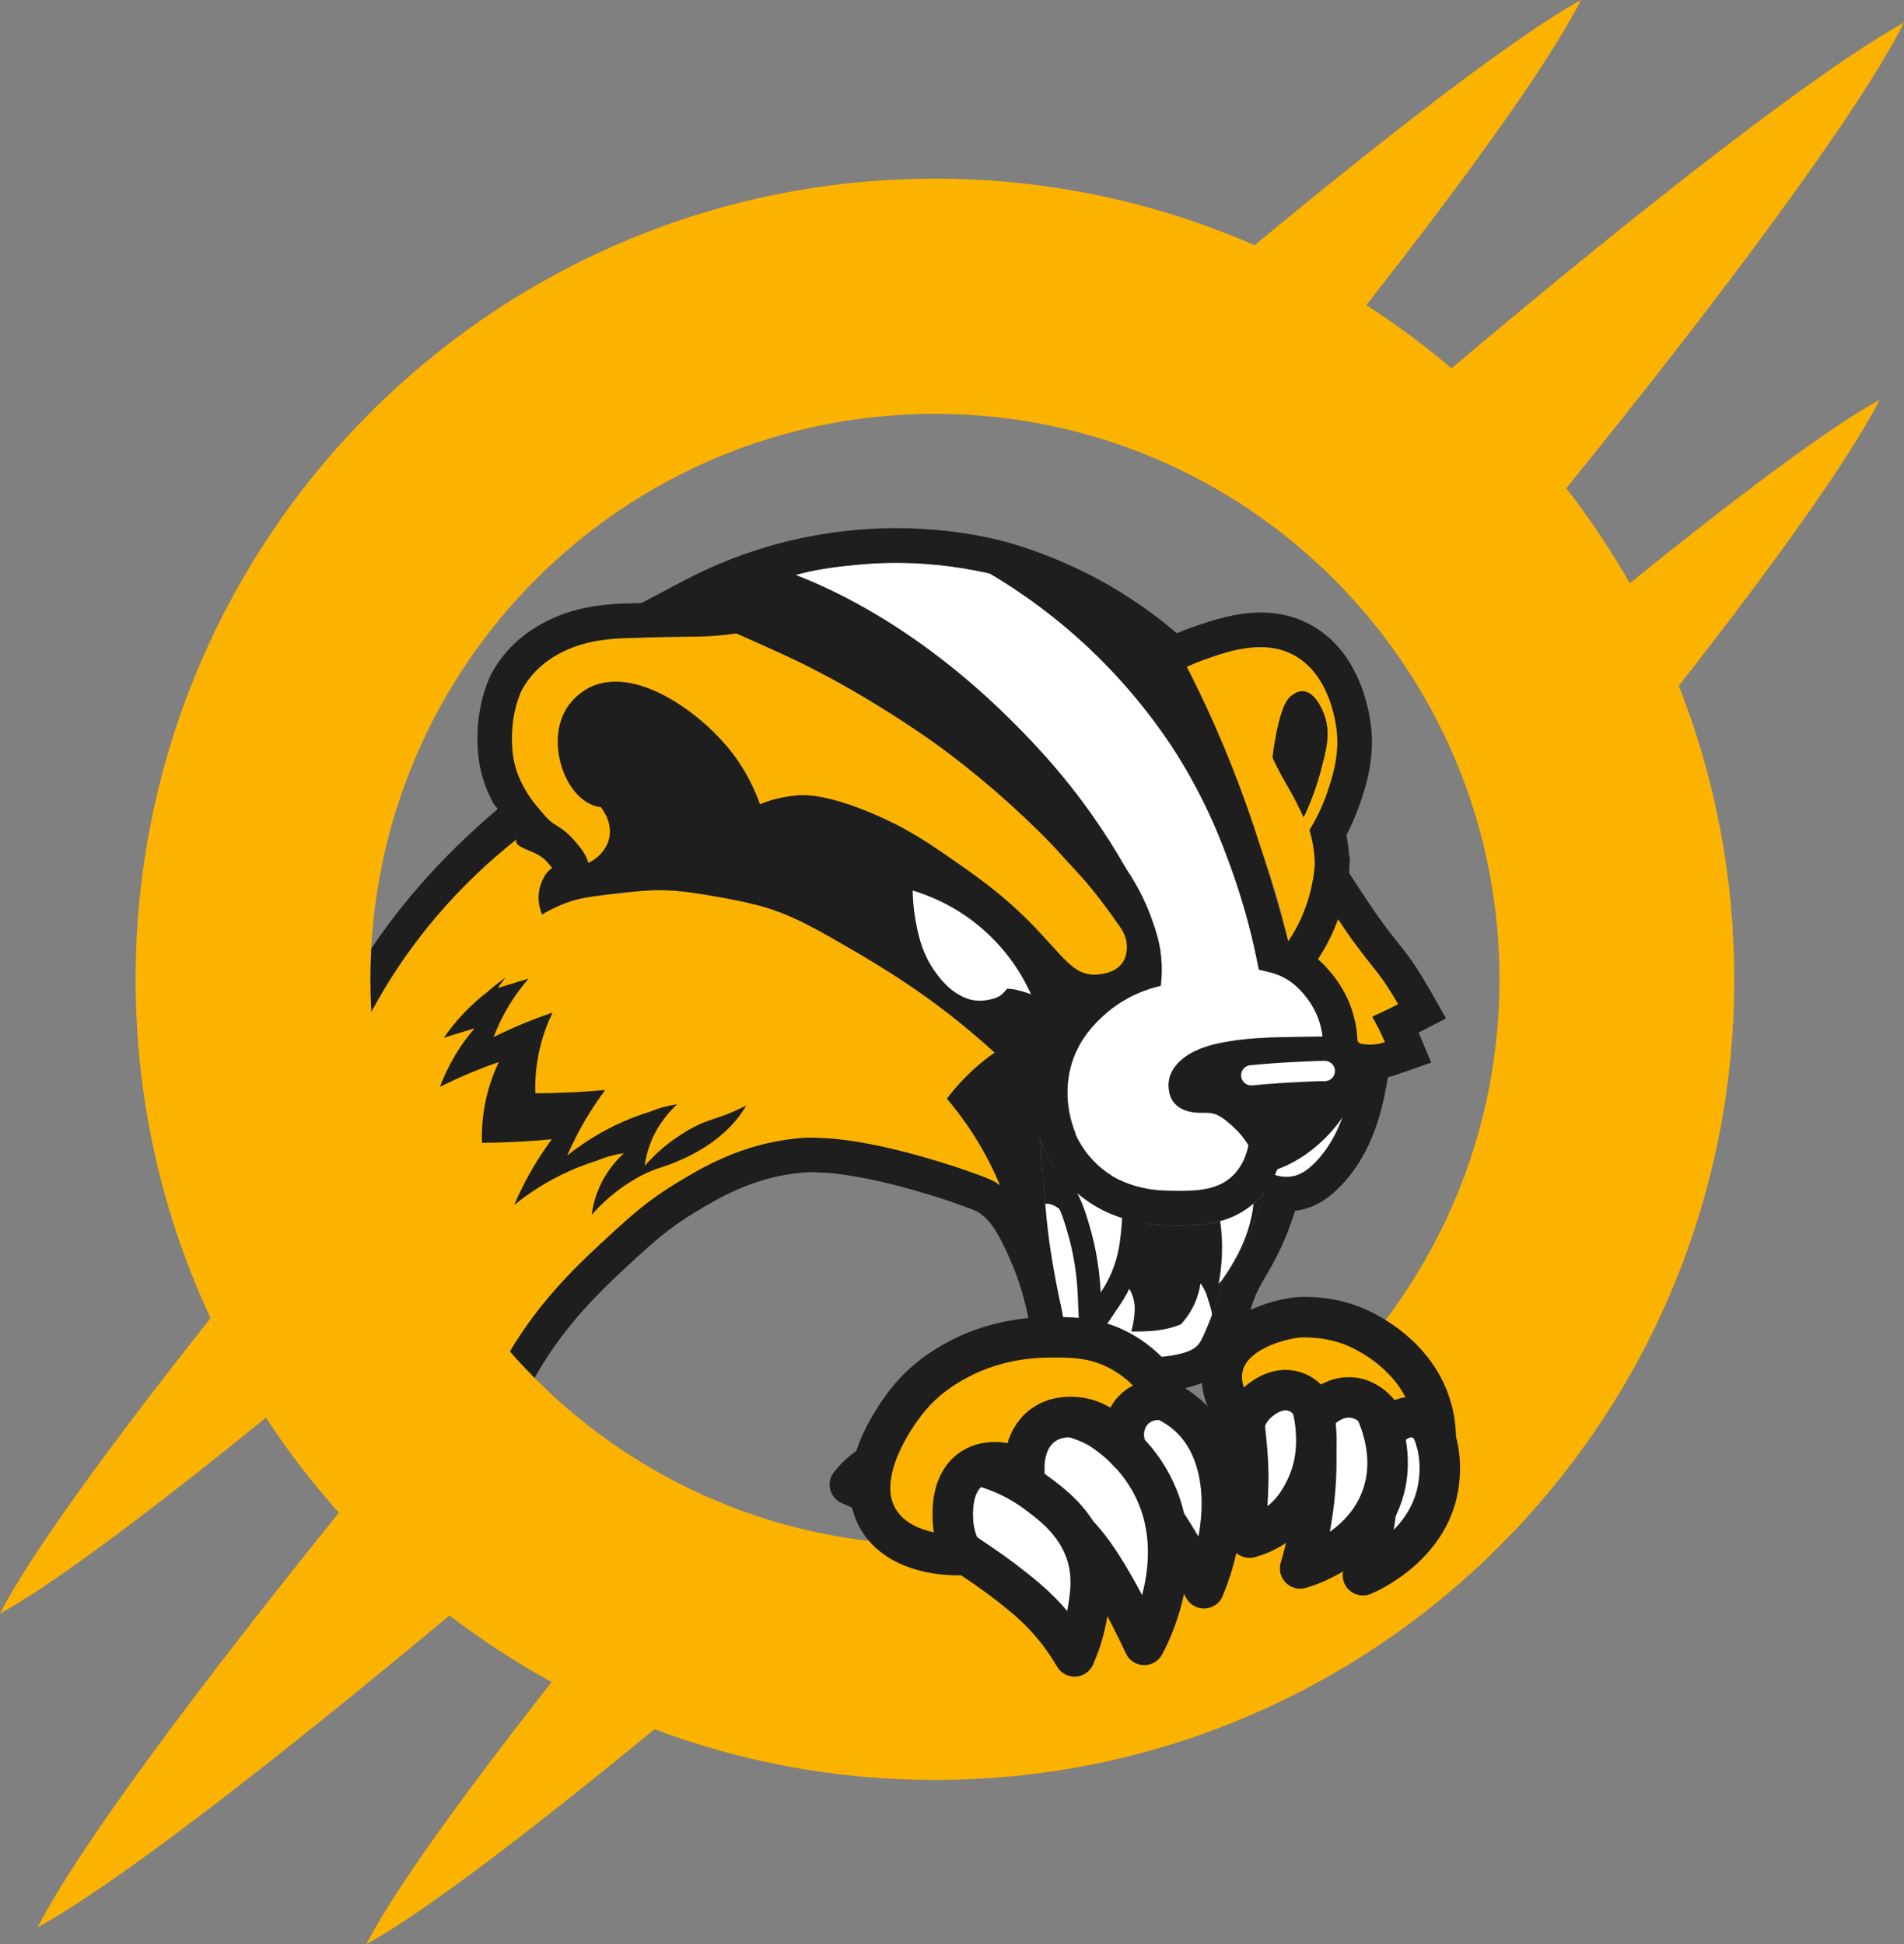 <svg width="47" height="48" viewBox="0 0 47 48" fill="none" xmlns="http://www.w3.org/2000/svg">
<rect x="0" y="0" width="47" height="48" fill="#808080" stroke="none"/>
<g clip-path="url(#clip0_2298_27678)">
<path d="M27.02 24.064C27.085 24.063 27.518 24.058 27.716 23.763C27.828 23.595 27.823 23.393 27.818 23.322C27.802 23.11 27.701 22.959 27.65 22.884C27.115 22.105 26.712 21.663 26.712 21.663C26.506 21.438 26.154 21.053 25.994 20.878C24.976 19.825 23.997 19.021 23.187 18.426C23.084 18.35 21.308 17.057 19.331 16.157C18.868 15.946 18.49 15.774 18.179 15.64C17.863 15.684 17.604 15.702 17.43 15.711C17.209 15.722 17.148 15.715 16.59 15.725C16.534 15.726 16.296 15.729 16.006 15.738C15.527 15.752 15.287 15.759 15.191 15.768C14.98 15.786 14.586 15.822 14.209 15.959C14.014 16.029 13.266 16.301 12.875 17.052C12.875 17.052 12.576 17.628 12.648 18.506C12.66 18.661 12.691 18.801 12.692 18.807C12.759 19.117 12.875 19.333 12.941 19.453C12.989 19.541 13.039 19.621 13.091 19.696C13.129 19.749 13.178 19.814 13.237 19.889C13.291 19.955 13.332 20.003 13.363 20.039C13.479 20.173 13.539 20.241 13.611 20.296C13.623 20.305 13.61 20.302 13.733 20.378C13.845 20.448 13.985 20.535 14.159 20.731C14.32 20.914 14.468 21.097 14.525 21.308C14.765 21.193 14.987 20.968 15.044 20.673C15.119 20.291 14.879 19.984 14.835 19.929C14.786 19.923 14.7 19.907 14.604 19.866C13.913 19.57 13.51 18.329 13.962 17.535C14.187 17.14 14.559 16.971 14.605 16.95C15.696 16.474 17.18 17.53 17.925 18.404C18.403 18.964 18.642 19.526 18.761 19.858C18.868 19.814 19.003 19.765 19.162 19.724C19.162 19.724 19.425 19.656 19.706 19.638C20.674 19.572 22.235 20.416 22.235 20.416C22.778 20.71 23.157 20.974 23.576 21.267C24.052 21.601 24.507 21.919 25.019 22.383C26.146 23.404 26.383 24.073 27.02 24.064L27.02 24.064Z" fill="#FCB300"/>
<path d="M31.186 21.128C31.436 21.818 31.643 22.529 31.801 23.245C31.924 23.061 32.032 22.868 32.122 22.668C32.308 22.254 32.421 21.813 32.458 21.355C32.458 21.263 32.454 21.165 32.442 21.061C32.419 20.84 32.373 20.649 32.325 20.496C32.457 20.281 32.627 19.966 32.765 19.564C32.874 19.244 33.051 18.725 33.007 18.134C32.996 17.984 32.878 16.642 31.893 16.15C31.643 16.025 31.383 15.977 31.122 15.977C30.645 15.977 30.166 16.138 29.744 16.282C29.384 16.405 29.101 16.549 28.906 16.661C29.11 17.001 29.393 17.486 29.715 18.078C30.321 19.188 30.784 20.021 31.186 21.129V21.128ZM31.519 18.039C31.657 17.383 31.787 17.238 31.897 17.162C31.948 17.126 32.047 17.057 32.171 17.066C32.474 17.088 32.65 17.546 32.681 17.628C32.851 18.072 32.749 18.486 32.597 19.052C32.518 19.342 32.392 19.734 32.179 20.179C32.038 19.868 31.911 19.634 31.819 19.474C31.762 19.375 31.676 19.23 31.563 19.012C31.497 18.885 31.446 18.778 31.412 18.707C31.442 18.434 31.483 18.207 31.518 18.039L31.519 18.039Z" fill="#FCB300"/>
<path d="M29.131 30.255C29.088 30.255 29.046 30.255 29.004 30.255C28.574 30.253 27.433 30.247 26.502 29.377C26.073 28.975 25.821 28.515 25.673 28.116L25.664 28.117C25.677 28.264 25.695 28.461 25.708 28.613C25.779 29.424 25.819 29.888 25.829 30.001C25.869 30.449 25.955 31.126 26.16 32.101C26.355 32.934 26.257 33.133 26.488 33.36C26.645 33.513 26.918 33.552 27.382 33.552C27.584 33.552 27.823 33.545 28.105 33.536C29.241 33.5 29.487 33.33 29.611 33.16C29.667 33.083 29.723 32.95 29.834 32.684C29.979 32.339 30.058 32.075 30.084 31.994C30.265 31.399 30.503 31.143 30.779 30.585C30.919 30.304 31.079 29.924 31.209 29.438C31.157 29.505 31.098 29.571 31.033 29.634C30.438 30.218 29.702 30.256 29.13 30.256L29.131 30.255Z" fill="#1E1E1E"/>
<path d="M28.611 33.848C27.337 34.012 26.7 34.093 26.275 33.762C26.093 33.62 26.114 33.537 25.96 32.996C25.851 32.613 25.803 32.668 25.638 32.011C25.563 31.713 25.578 31.416 25.627 30.759C25.695 29.833 25.726 29.744 25.748 29.732C25.749 29.732 25.751 29.732 25.753 29.73C25.922 29.682 26.092 29.806 26.133 29.835C26.271 29.935 26.325 30.083 26.397 30.309C26.582 30.896 26.655 31.278 26.655 31.278C26.72 31.623 26.719 31.671 26.775 31.999C26.811 32.202 26.866 32.478 26.957 32.803C27.056 32.767 27.204 32.698 27.342 32.564C27.365 32.542 27.444 32.463 27.568 32.252C27.642 32.126 27.735 31.948 27.818 31.72C27.965 31.936 27.998 32.125 28.007 32.224C28.018 32.351 28.002 32.469 27.99 32.56C27.973 32.691 27.947 32.798 27.924 32.874C27.993 32.875 28.081 32.876 28.183 32.873C28.345 32.867 28.5 32.862 28.682 32.83C28.8 32.81 28.962 32.772 29.15 32.698C29.251 32.589 29.386 32.418 29.491 32.181C29.576 31.99 29.615 31.816 29.634 31.685C29.687 31.756 29.759 31.871 29.804 32.027C29.86 32.219 29.926 32.383 29.913 32.478C29.994 32.4 29.97 32.391 30.002 32.401C30.147 32.447 30.196 32.964 29.965 33.336C29.867 33.493 29.705 33.706 28.611 33.847L28.611 33.848Z" fill="white"/>
<path d="M26.885 31.924C26.87 31.591 26.83 31.259 26.767 30.938C26.707 30.631 26.64 30.403 26.59 30.236C26.511 29.969 26.462 29.853 26.441 29.803C26.387 29.674 26.325 29.549 26.255 29.429L26.078 29.127L26.409 29.015C26.555 28.967 26.914 28.847 27.11 28.791C27.128 28.786 27.176 28.772 27.241 28.762C27.301 28.752 27.376 28.74 27.454 28.74C27.548 28.74 27.628 28.757 27.698 28.793C28.034 28.962 28.016 29.451 28.006 29.743C28.003 29.799 28.002 29.841 28.001 29.85L28 29.867C27.956 30.501 27.927 30.919 27.758 31.381C27.671 31.62 27.551 31.852 27.404 32.071L26.924 32.78L26.885 31.924Z" fill="white"/>
<path d="M27.454 29.025C27.497 29.025 27.538 29.031 27.571 29.048C27.735 29.131 27.731 29.481 27.722 29.733C27.721 29.785 27.719 29.823 27.718 29.831C27.675 30.459 27.648 30.856 27.492 31.283C27.433 31.445 27.336 31.666 27.169 31.911C27.151 31.501 27.099 31.153 27.046 30.883C26.985 30.57 26.917 30.338 26.862 30.155C26.784 29.892 26.733 29.765 26.703 29.693C26.63 29.52 26.556 29.382 26.499 29.286C26.583 29.257 26.982 29.123 27.186 29.066C27.203 29.061 27.238 29.052 27.285 29.044C27.338 29.035 27.398 29.025 27.454 29.025ZM27.454 28.456C27.354 28.456 27.263 28.471 27.197 28.482C27.113 28.495 27.051 28.513 27.031 28.518C26.839 28.573 26.502 28.685 26.318 28.747L25.656 28.97L26.01 29.573C26.074 29.682 26.13 29.796 26.18 29.913C26.199 29.958 26.244 30.066 26.318 30.317C26.366 30.478 26.432 30.699 26.489 30.992C26.549 31.3 26.587 31.618 26.602 31.936L26.678 33.65L27.638 32.23C27.799 31.993 27.929 31.74 28.024 31.479C28.207 30.98 28.238 30.522 28.283 29.888L28.284 29.87C28.285 29.843 28.288 29.769 28.289 29.754C28.301 29.417 28.324 28.79 27.826 28.54C27.716 28.484 27.591 28.456 27.453 28.456H27.454Z" fill="#1E1E1E"/>
<path d="M23.376 27.126C23.559 26.885 23.796 26.615 24.097 26.349C24.254 26.211 24.408 26.092 24.553 25.989C24.222 25.687 23.794 25.318 23.277 24.924C23.048 24.748 22.312 24.196 21.221 23.558C20.131 22.92 19.516 22.561 18.681 22.345C18.429 22.279 17.985 22.183 17.495 22.105C17.078 22.038 16.825 21.998 16.472 21.983C16.041 21.966 15.705 22.005 15.032 22.082C14.447 22.15 14.252 22.201 14.095 22.252C13.788 22.352 13.548 22.479 13.382 22.578C13.342 22.482 13.231 22.179 13.349 21.841C13.381 21.752 13.453 21.548 13.632 21.43C13.605 21.396 13.57 21.354 13.52 21.297C13.43 21.195 13.374 21.161 13.284 21.105C13.129 21.008 12.727 20.761 12.536 20.548C9.931 23.195 9.304 24.107 9.172 24.425C9.153 24.47 9.146 25.014 8.886 25.515C8.815 25.652 8.766 25.739 8.732 25.801C8.569 26.1 8.442 26.38 8.018 27.431C7.821 27.919 7.691 28.249 7.578 28.72C7.578 28.72 7.419 29.381 7.545 29.424C7.626 29.453 7.973 29.166 8.023 29.155C8.023 29.155 8.025 29.155 8.027 29.155C8.043 29.151 8.078 29.137 8.094 29.137C8.098 29.137 8.101 29.138 8.103 29.139C8.111 29.152 8.055 29.198 8.047 29.205C7.965 29.276 7.825 29.552 7.773 29.966C7.711 30.469 7.809 30.934 7.865 31.154C7.967 31.026 8.11 30.87 8.3 30.718C8.489 30.567 8.671 30.463 8.817 30.393C8.68 30.841 8.597 31.235 8.543 31.55C8.412 32.329 8.278 33.168 8.543 34.128C8.659 34.544 8.82 34.879 8.959 35.122C9.06 35.027 9.162 34.933 9.263 34.838C9.277 35.004 9.309 35.233 9.384 35.498C9.464 35.777 9.583 36.069 9.688 36.239C10.105 36.912 11.135 37.023 11.319 37.041C11.49 35.794 11.849 34.847 12.129 34.24C12.97 32.417 14.177 31.306 15.047 30.505C15.54 30.052 15.996 29.637 16.708 29.206C17.326 28.833 18.299 28.246 19.666 28.11C19.792 28.097 19.902 28.09 20.013 28.09C20.038 28.09 20.064 28.09 20.09 28.092C20.301 28.098 20.497 28.108 20.709 28.131C22.131 28.285 23.853 28.903 23.853 28.903C24.425 29.101 24.535 29.166 24.618 29.22C24.642 29.236 24.664 29.253 24.688 29.269C24.527 28.895 24.326 28.47 24.006 27.977C23.764 27.605 23.535 27.317 23.375 27.128L23.376 27.126Z" fill="#FCB300"/>
<path d="M33.485 23.348C33.322 23.129 33.201 22.952 33.028 22.692C32.988 22.802 32.945 22.911 32.897 23.018C32.794 23.249 32.67 23.471 32.531 23.683C32.659 23.794 32.748 23.895 32.804 23.959C33.04 24.227 33.182 24.487 33.26 24.657C33.411 24.989 33.494 25.343 33.508 25.713C33.529 25.729 33.55 25.745 33.568 25.764C33.639 25.78 33.725 25.792 33.821 25.792C33.883 25.792 33.947 25.787 34.016 25.775C34.079 25.764 34.136 25.748 34.187 25.73C34.145 25.632 34.098 25.529 34.045 25.423C33.988 25.308 33.93 25.202 33.872 25.104C33.98 25.055 34.09 25.003 34.201 24.949C34.307 24.897 34.411 24.845 34.512 24.793C34.453 24.689 34.363 24.536 34.247 24.358C34.005 23.986 33.883 23.882 33.484 23.348H33.485Z" fill="#FCB300"/>
<path d="M30.755 29.524C30.793 29.524 30.83 29.527 30.866 29.538C30.992 29.575 30.922 29.919 30.879 30.1C30.871 30.13 30.865 30.156 30.86 30.175C30.726 30.715 30.45 31.199 30.167 31.603C30.146 31.633 30.085 31.681 30.078 31.72C30.145 31.37 30.175 31.009 30.164 30.657C30.159 30.484 30.144 30.312 30.117 30.145C30.104 30.067 30.091 29.987 30.068 29.915C30.05 29.856 30.012 29.792 30.034 29.718C30.072 29.582 30.263 29.563 30.587 29.535C30.641 29.53 30.699 29.523 30.755 29.523" fill="white"/>
<path d="M32.487 25.012C32.443 24.915 32.343 24.723 32.167 24.522C32.101 24.447 32.001 24.334 31.843 24.225C31.691 24.121 31.521 24.046 31.338 24.001L31.075 23.937L31.021 23.672C30.865 22.91 30.651 22.151 30.386 21.419C30.177 20.844 29.789 19.773 28.998 18.538C28.434 17.657 27.714 16.791 26.916 16.032C26.165 15.319 25.332 14.691 24.439 14.161C24.049 14.065 23.221 13.895 22.128 13.895C21.351 13.895 20.442 13.981 19.462 14.24C19.432 14.248 19.401 14.256 19.371 14.265C21.116 14.944 23.641 16.238 25.839 18.711C26.675 19.652 27.311 20.591 27.796 21.442C28.126 21.93 28.318 22.375 28.434 22.698C28.536 22.984 28.655 23.328 28.675 23.799C28.685 24.019 28.67 24.205 28.653 24.338C28.361 24.405 27.761 24.584 27.213 25.098C27.027 25.274 26.663 25.623 26.47 26.205C26.198 27.03 26.456 27.757 26.553 27.995C26.55 27.995 26.547 27.996 26.544 27.996C26.659 28.247 26.828 28.514 27.082 28.751C27.769 29.394 28.606 29.398 29.007 29.4C29.494 29.403 30.047 29.405 30.437 29.023C30.667 28.797 30.771 28.513 30.818 28.277C30.808 28.261 30.799 28.245 30.789 28.23C30.669 28.04 30.527 27.887 30.358 27.742C30.235 27.636 30.099 27.524 29.935 27.488C29.802 27.459 29.655 27.479 29.519 27.467C29.223 27.441 28.949 27.31 28.873 27.002C28.802 26.714 28.882 26.478 29.04 26.292C29.294 25.992 29.702 25.841 30.076 25.759C30.913 25.577 31.794 25.611 32.648 25.589C32.625 25.387 32.571 25.193 32.487 25.011V25.012Z" fill="white"/>
<path d="M31.576 28.85C31.56 28.857 31.544 28.863 31.528 28.869C31.51 28.915 31.49 28.962 31.469 29.009C31.55 29.036 31.647 29.057 31.756 29.057C31.792 29.057 31.83 29.055 31.87 29.049C32.076 29.02 32.26 28.915 32.478 28.689C32.798 28.357 33.003 27.96 33.141 27.582C32.75 28.145 32.198 28.61 31.577 28.85H31.576Z" fill="white"/>
<path d="M35.255 24.372C35.163 24.21 35.064 24.048 34.962 23.891C34.797 23.639 34.675 23.486 34.533 23.308C34.436 23.186 34.326 23.047 34.169 22.837C33.991 22.599 33.868 22.414 33.644 22.077L33.62 22.04C33.513 21.88 33.408 21.719 33.305 21.556C33.308 21.504 33.309 21.452 33.309 21.399C33.316 21.318 33.32 21.236 33.322 21.153H33.304C33.3 21.092 33.296 21.032 33.29 20.971C33.277 20.853 33.259 20.735 33.236 20.618C33.367 20.367 33.48 20.106 33.571 19.839C33.691 19.488 33.914 18.835 33.857 18.07C33.833 17.742 33.643 16.068 32.273 15.385C31.925 15.21 31.538 15.122 31.122 15.122C30.494 15.122 29.902 15.325 29.469 15.472C29.327 15.521 29.187 15.575 29.049 15.635C28.666 15.306 28.105 14.874 27.395 14.462C26.26 13.805 25.221 13.486 24.827 13.379C24.807 13.373 24.786 13.368 24.766 13.363C24.692 13.344 24.617 13.326 24.542 13.307C23.8 13.134 22.955 13.04 22.129 13.04C21.153 13.04 20.183 13.166 19.246 13.413C18.417 13.632 17.612 13.948 16.852 14.351L15.839 14.887C15.414 14.9 15.225 14.906 15.115 14.916C14.883 14.936 14.4 14.98 13.919 15.154C12.882 15.531 12.368 16.179 12.12 16.656C12.077 16.739 11.71 17.485 11.799 18.574C11.815 18.777 11.852 18.953 11.86 18.986C11.954 19.422 12.123 19.73 12.194 19.861C12.218 19.905 12.306 19.958 12.268 19.991C9.437 22.395 7.701 25.225 7.043 28.579C7.018 28.704 6.95 28.82 6.904 28.942L6.266 30.641L6.906 30.42C6.918 30.79 6.98 31.119 7.042 31.361L7.465 33.028L7.541 32.933C7.539 33.372 7.586 33.846 7.725 34.352C7.839 34.765 8.006 35.166 8.223 35.544L8.758 36.478L8.823 36.416C8.87 36.516 8.919 36.607 8.967 36.685C9.553 37.632 10.754 37.841 11.243 37.887L12.055 37.963L12.166 37.153C12.29 36.252 12.538 35.391 12.905 34.594C13.675 32.927 14.802 31.889 15.626 31.13C16.074 30.717 16.497 30.328 17.151 29.934C17.718 29.591 18.577 29.072 19.753 28.956C19.857 28.946 19.941 28.941 20.015 28.941C20.033 28.941 20.05 28.941 20.068 28.941C20.29 28.948 20.456 28.958 20.621 28.976C21.924 29.117 23.554 29.697 23.57 29.703L23.709 29.753H23.712C24.048 29.873 24.132 29.915 24.152 29.929C24.486 30.15 24.663 30.499 24.913 31.047C25.028 31.298 25.191 31.71 25.321 32.247C25.396 32.556 25.425 32.767 25.449 32.937C25.494 33.259 25.545 33.625 25.895 33.967C26.305 34.369 26.878 34.403 27.383 34.403C27.599 34.403 27.846 34.395 28.133 34.387C29.167 34.354 29.89 34.222 30.299 33.663C30.415 33.504 30.484 33.34 30.621 33.012C30.78 32.632 30.869 32.34 30.898 32.245L30.899 32.241C30.988 31.949 31.094 31.767 31.241 31.515C31.331 31.36 31.434 31.183 31.544 30.962C31.711 30.626 31.852 30.269 31.965 29.897C31.974 29.895 31.983 29.894 31.992 29.893C32.523 29.818 32.875 29.508 33.094 29.282C33.927 28.42 34.135 27.288 34.236 26.743C34.245 26.694 34.253 26.644 34.262 26.595C34.333 26.578 34.404 26.558 34.473 26.534L35.33 26.234L35.018 25.494L35.695 25.144L35.258 24.371L35.255 24.372ZM29.743 16.281C30.215 16.109 30.63 15.977 31.121 15.977C31.382 15.977 31.642 16.024 31.892 16.149C32.877 16.641 32.995 17.983 33.006 18.134C33.049 18.725 32.873 19.243 32.764 19.563C32.627 19.966 32.457 20.281 32.324 20.495C32.372 20.648 32.418 20.839 32.441 21.061C32.452 21.164 32.457 21.262 32.457 21.355C32.42 21.812 32.307 22.253 32.121 22.667C32.031 22.867 31.923 23.06 31.8 23.244C31.578 22.389 31.36 21.671 31.186 21.127C30.942 20.367 30.606 19.329 30.04 18.034C29.754 17.378 29.49 16.841 29.295 16.462C29.398 16.415 29.552 16.349 29.743 16.279V16.281ZM24.618 29.218C24.536 29.163 24.426 29.099 23.854 28.901C23.854 28.901 22.132 28.283 20.709 28.129C20.497 28.106 20.301 28.096 20.09 28.09C20.065 28.089 20.039 28.088 20.013 28.088C19.903 28.088 19.792 28.095 19.667 28.108C18.3 28.244 17.327 28.831 16.709 29.204C15.996 29.634 15.54 30.049 15.048 30.503C14.177 31.304 12.971 32.415 12.13 34.238C11.85 34.844 11.491 35.791 11.32 37.039C11.135 37.022 10.105 36.911 9.689 36.237C9.584 36.067 9.464 35.776 9.385 35.496C9.31 35.231 9.278 35.001 9.263 34.836C9.162 34.931 9.061 35.025 8.96 35.12C8.821 34.877 8.659 34.542 8.544 34.126C8.279 33.165 8.412 32.326 8.544 31.548C8.597 31.233 8.681 30.839 8.818 30.391C8.671 30.461 8.49 30.565 8.301 30.716C8.11 30.868 7.968 31.023 7.866 31.152C7.809 30.932 7.712 30.467 7.774 29.964C7.826 29.55 7.965 29.274 8.048 29.203C8.056 29.196 8.111 29.15 8.103 29.137C8.102 29.135 8.099 29.134 8.095 29.134C8.078 29.134 8.044 29.149 8.027 29.153C7.91 29.178 7.801 29.209 7.7 29.244C7.734 29.165 7.769 29.086 7.804 29.007C7.814 28.969 7.829 28.931 7.835 28.893C8.249 26.218 9.766 23.068 12.791 20.692C12.566 20.869 13.129 21.007 13.284 21.103C13.375 21.16 13.43 21.193 13.52 21.296C13.57 21.352 13.606 21.394 13.632 21.428C13.454 21.546 13.381 21.75 13.35 21.839C13.231 22.177 13.342 22.48 13.382 22.577C13.547 22.477 13.788 22.351 14.095 22.25C14.252 22.199 14.447 22.149 15.032 22.081C15.704 22.003 16.041 21.964 16.472 21.982C16.824 21.996 17.078 22.037 17.495 22.103C17.986 22.182 18.429 22.278 18.681 22.343C19.516 22.559 20.131 22.919 21.221 23.556C22.313 24.195 23.048 24.747 23.277 24.922C23.795 25.317 24.222 25.685 24.554 25.988C24.408 26.09 24.254 26.21 24.097 26.347C23.795 26.614 23.558 26.883 23.376 27.124C23.536 27.314 23.765 27.601 24.007 27.974C24.326 28.467 24.528 28.892 24.688 29.266C24.665 29.249 24.643 29.233 24.618 29.217V29.218ZM25.017 22.383C24.505 21.919 24.05 21.6 23.574 21.267C23.155 20.974 22.776 20.709 22.233 20.416C22.233 20.416 20.672 19.572 19.704 19.637C19.423 19.656 19.16 19.724 19.16 19.724C19.001 19.765 18.866 19.814 18.759 19.858C18.641 19.525 18.401 18.964 17.923 18.404C17.178 17.529 15.694 16.473 14.603 16.95C14.557 16.97 14.186 17.14 13.96 17.535C13.508 18.329 13.911 19.569 14.602 19.866C14.699 19.907 14.784 19.922 14.834 19.929C14.877 19.984 15.116 20.29 15.043 20.673C14.985 20.968 14.763 21.193 14.524 21.307C14.467 21.096 14.319 20.913 14.157 20.731C13.983 20.534 13.843 20.448 13.731 20.378C13.608 20.302 13.621 20.305 13.61 20.296C13.537 20.241 13.477 20.173 13.361 20.038C13.331 20.003 13.289 19.955 13.235 19.888C13.176 19.814 13.127 19.749 13.089 19.696C13.037 19.622 12.987 19.541 12.939 19.453C12.873 19.332 12.757 19.116 12.69 18.807C12.689 18.801 12.659 18.66 12.646 18.506C12.575 17.627 12.873 17.052 12.873 17.052C13.264 16.3 14.013 16.028 14.207 15.959C14.584 15.821 14.978 15.786 15.189 15.767C15.286 15.759 15.525 15.752 16.004 15.738C16.294 15.729 16.532 15.726 16.588 15.725C17.145 15.715 17.207 15.721 17.428 15.71C17.603 15.702 17.861 15.684 18.177 15.639C18.488 15.774 18.866 15.945 19.33 16.156C21.307 17.057 23.081 18.35 23.185 18.425C23.995 19.021 24.974 19.825 25.992 20.877C26.152 21.053 26.504 21.438 26.71 21.663C26.71 21.663 27.114 22.104 27.648 22.884C27.699 22.959 27.8 23.11 27.816 23.322C27.822 23.392 27.826 23.594 27.714 23.763C27.517 24.057 27.084 24.063 27.018 24.064C26.381 24.072 26.143 23.403 25.017 22.382L25.017 22.383ZM30.778 30.584C30.501 31.142 30.264 31.398 30.082 31.993C30.057 32.074 29.977 32.338 29.832 32.683C29.721 32.949 29.665 33.082 29.609 33.159C29.485 33.329 29.239 33.499 28.103 33.535C27.822 33.544 27.583 33.551 27.38 33.551C26.916 33.551 26.643 33.512 26.487 33.359C26.256 33.132 26.353 32.933 26.158 32.1C25.953 31.124 25.867 30.448 25.827 30C25.817 29.887 25.778 29.423 25.706 28.612C25.692 28.46 25.675 28.262 25.662 28.116L25.672 28.115C25.82 28.514 26.071 28.974 26.5 29.376C27.431 30.246 28.572 30.252 29.003 30.254C29.044 30.254 29.086 30.254 29.129 30.254C29.701 30.254 30.437 30.216 31.032 29.632C31.097 29.568 31.155 29.502 31.208 29.435C31.078 29.922 30.918 30.302 30.778 30.582L30.778 30.584ZM30.075 25.761C29.701 25.842 29.294 25.994 29.039 26.293C28.881 26.48 28.802 26.715 28.872 27.003C28.948 27.312 29.222 27.443 29.519 27.469C29.655 27.481 29.801 27.46 29.935 27.489C30.098 27.525 30.233 27.638 30.358 27.744C30.527 27.888 30.669 28.042 30.789 28.231C30.798 28.247 30.807 28.263 30.817 28.279C30.77 28.514 30.666 28.799 30.436 29.025C30.047 29.407 29.494 29.405 29.006 29.402C28.605 29.399 27.769 29.395 27.082 28.753C26.828 28.516 26.658 28.248 26.544 27.998C26.546 27.998 26.55 27.997 26.553 27.997C26.456 27.759 26.197 27.032 26.47 26.207C26.662 25.626 27.026 25.275 27.212 25.1C27.76 24.585 28.36 24.407 28.653 24.34C28.669 24.206 28.684 24.021 28.675 23.8C28.654 23.329 28.535 22.985 28.433 22.699C28.318 22.376 28.125 21.931 27.795 21.444C27.311 20.593 26.675 19.653 25.838 18.712C23.641 16.239 21.39 14.873 19.645 14.195C19.645 14.195 19.648 14.194 19.648 14.194C19.969 14.101 20.302 14.034 20.823 13.978C21.168 13.941 21.58 13.896 22.128 13.897C22.699 13.897 23.495 13.947 24.439 14.163C24.799 14.377 25.214 14.644 25.657 14.975C25.904 15.159 26.383 15.528 26.916 16.035C28.085 17.144 28.796 18.225 28.998 18.54C29.788 19.775 30.177 20.846 30.386 21.421C30.651 22.154 30.865 22.912 31.021 23.674L31.075 23.939L31.338 24.003C31.521 24.048 31.691 24.123 31.843 24.227C32.001 24.336 32.101 24.449 32.167 24.524C32.343 24.725 32.443 24.917 32.487 25.015C32.571 25.197 32.624 25.391 32.648 25.593C31.795 25.615 30.913 25.581 30.076 25.763L30.075 25.761ZM32.478 28.69C32.26 28.915 32.076 29.02 31.87 29.05C31.831 29.055 31.793 29.058 31.756 29.058C31.648 29.058 31.551 29.036 31.469 29.009C31.491 28.963 31.511 28.916 31.529 28.87C31.545 28.864 31.561 28.857 31.577 28.851C32.198 28.612 32.75 28.146 33.141 27.583C33.004 27.962 32.798 28.358 32.478 28.69H32.478ZM34.203 24.949C34.091 25.003 33.982 25.055 33.874 25.103C33.932 25.201 33.99 25.308 34.047 25.422C34.1 25.529 34.147 25.632 34.188 25.73C34.138 25.748 34.081 25.764 34.017 25.775C33.949 25.787 33.884 25.792 33.823 25.792C33.727 25.792 33.641 25.78 33.569 25.764C33.551 25.745 33.531 25.729 33.51 25.713C33.496 25.343 33.413 24.988 33.262 24.657C33.184 24.487 33.041 24.227 32.806 23.959C32.75 23.895 32.661 23.794 32.533 23.683C32.672 23.471 32.794 23.249 32.898 23.018C32.947 22.911 32.989 22.802 33.03 22.692C33.203 22.952 33.323 23.129 33.487 23.348C33.885 23.882 34.007 23.986 34.249 24.358C34.366 24.537 34.455 24.689 34.514 24.793C34.413 24.845 34.309 24.897 34.203 24.949H34.203Z" fill="#1E1E1E"/>
<path d="M31.821 19.476C31.912 19.635 32.039 19.869 32.18 20.18C32.393 19.734 32.52 19.343 32.598 19.053C32.751 18.488 32.852 18.073 32.682 17.629C32.651 17.547 32.475 17.089 32.173 17.067C32.048 17.058 31.949 17.127 31.898 17.163C31.788 17.239 31.658 17.384 31.52 18.04C31.485 18.209 31.444 18.436 31.414 18.709C31.448 18.78 31.498 18.886 31.564 19.014C31.677 19.232 31.764 19.377 31.821 19.476L31.821 19.476Z" fill="#1E1E1E"/>
<path d="M12.008 24.509C11.844 24.636 11.663 24.793 11.478 24.984C11.262 25.208 11.091 25.427 10.957 25.622C11.21 25.544 11.462 25.465 11.716 25.387C11.554 25.576 11.374 25.814 11.204 26.107C11.051 26.371 10.94 26.619 10.859 26.834C11.106 26.71 11.373 26.586 11.661 26.468C11.886 26.375 12.104 26.293 12.313 26.222C12.201 26.456 12.08 26.764 11.997 27.138C11.903 27.562 11.888 27.934 11.898 28.216C12.173 28.214 12.46 28.206 12.757 28.191C13.057 28.176 13.346 28.154 13.622 28.128C13.379 28.457 13.13 28.845 12.904 29.295C12.826 29.45 12.756 29.602 12.693 29.75C13.036 29.472 13.49 29.165 14.059 28.911C14.293 28.807 14.518 28.724 14.728 28.659C14.833 28.614 14.955 28.571 15.093 28.534C15.204 28.504 15.307 28.484 15.401 28.471C15.205 28.653 14.91 28.98 14.733 29.469C14.663 29.662 14.625 29.841 14.605 29.995C14.827 29.741 15.179 29.397 15.686 29.103C16.126 28.848 16.34 28.839 16.727 28.672C17.034 28.539 18.098 28.078 18.534 27.064C18.855 26.315 18.767 25.421 18.394 24.746C17.654 23.405 15.985 23.276 15.508 23.239C13.647 23.096 12.315 24.235 12.009 24.511L12.008 24.509Z" fill="#1E1E1E"/>
<path d="M13.345 23.286C13.18 23.413 12.998 23.569 12.813 23.758C12.595 23.981 12.423 24.199 12.288 24.393C12.541 24.316 12.794 24.24 13.048 24.162C12.885 24.349 12.704 24.588 12.532 24.88C12.378 25.143 12.266 25.391 12.184 25.605C12.431 25.482 12.698 25.36 12.987 25.243C13.213 25.151 13.431 25.071 13.64 25C13.527 25.234 13.404 25.541 13.319 25.915C13.223 26.338 13.206 26.71 13.215 26.992C13.49 26.992 13.777 26.985 14.074 26.971C14.373 26.958 14.662 26.937 14.94 26.912C14.695 27.241 14.444 27.627 14.216 28.076C14.137 28.23 14.066 28.382 14.002 28.53C14.347 28.253 14.802 27.949 15.372 27.698C15.607 27.594 15.833 27.513 16.043 27.449C16.148 27.405 16.27 27.362 16.409 27.325C16.52 27.296 16.623 27.277 16.717 27.263C16.521 27.444 16.224 27.77 16.044 28.258C15.973 28.451 15.934 28.63 15.914 28.784C16.137 28.53 16.491 28.188 17 27.897C17.441 27.644 17.656 27.636 18.042 27.471C18.349 27.34 19.416 26.884 19.857 25.872C20.182 25.125 20.098 24.23 19.729 23.553C18.995 22.208 17.327 22.071 16.849 22.032C14.989 21.88 13.651 23.012 13.345 23.286L13.345 23.286Z" fill="#FCB300"/>
<path d="M24.084 22.795C24.582 23.189 24.896 23.603 25.062 23.849C25.243 24.119 25.368 24.366 25.453 24.554C25.368 24.507 25.253 24.487 25.124 24.447C25.04 24.421 24.933 24.418 24.864 24.408C24.727 24.565 24.692 24.61 24.485 24.666C24.243 24.731 24.044 24.705 23.946 24.677C23.499 24.546 23.235 24.198 23.101 24.016C22.743 23.53 22.654 23.027 22.594 22.683C22.543 22.395 22.532 22.152 22.531 21.987C22.92 22.105 23.499 22.334 24.084 22.795Z" fill="white"/>
<path d="M30.887 26.549C31.306 26.508 31.747 26.477 32.207 26.459C32.481 26.449 32.442 26.444 32.703 26.443" fill="#1E1E1E"/>
<path d="M30.887 26.549C31.306 26.508 31.747 26.477 32.207 26.459C32.481 26.449 32.442 26.444 32.703 26.443" stroke="white" stroke-width="0.5" stroke-linecap="round" stroke-linejoin="round"/>
<path d="M40.23 14.4C39.763 13.579 39.239 12.796 38.664 12.055C42.565 7.238 45.888 2.764 47 0.558C44.89 1.725 40.509 5.145 35.83 9.093C35.165 8.528 34.462 8.007 33.726 7.533C36.239 4.333 38.257 1.526 39.026 0C37.452 0.87 34.386 3.222 30.97 6.055C28.553 4.998 25.884 4.411 23.079 4.411C12.182 4.411 3.348 13.261 3.348 24.178C3.348 27.168 4.011 30.003 5.197 32.544C2.736 35.654 0.744 38.382 0 39.837C1.323 39.115 3.763 37.277 6.565 35.001C7.107 35.829 7.709 36.613 8.365 37.349C4.875 41.678 1.936 45.616 0.93 47.584C2.863 46.53 6.813 43.459 11.096 39.884C11.891 40.494 12.734 41.045 13.618 41.529C11.448 44.293 9.715 46.688 9.044 48.001C10.439 47.24 13.131 45.182 16.156 42.694C18.31 43.503 20.643 43.946 23.079 43.946C33.976 43.946 42.81 35.096 42.81 24.179C42.81 21.621 42.325 19.176 41.441 16.932C43.792 13.932 45.673 11.308 46.398 9.871C45.133 10.57 42.861 12.27 40.23 14.401L40.23 14.4ZM23.079 38.14C15.383 38.14 9.143 31.889 9.143 24.178C9.143 16.468 15.382 10.217 23.079 10.217C30.776 10.217 37.015 16.468 37.015 24.178C37.015 31.889 30.776 38.14 23.079 38.14Z" fill="#FCB300"/>
<path d="M27.241 34.107C26.125 33.855 25.411 34.012 25.175 34.072C24.992 34.118 24.822 34.176 24.668 34.24C24.783 34.317 24.952 34.433 25.152 34.579C25.554 34.872 25.839 35.111 25.96 35.212C26.116 35.342 26.212 35.421 26.291 35.484C26.291 35.484 26.419 35.587 26.565 35.699C26.715 35.814 26.833 35.907 26.974 36.004C27.321 36.247 27.817 36.528 27.837 36.539C28.165 36.72 28.723 37.318 29.72 39.213C30.382 37.602 30.313 35.938 29.424 35.041C28.861 34.472 28.044 34.288 27.241 34.107Z" fill="white" stroke="#1E1E1E" stroke-linecap="round" stroke-linejoin="round"/>
<path d="M26.209 34.913C25.745 34.787 24.793 34.595 23.655 34.837C23.419 34.887 23.229 34.945 23.102 34.987C23.22 35.077 23.394 35.211 23.599 35.38C24.042 35.742 24.349 36.035 24.427 36.107C24.427 36.107 24.693 36.354 24.968 36.594C25.109 36.717 25.222 36.816 25.356 36.925C25.793 37.282 26.343 37.666 26.371 37.685C26.74 37.94 27.319 38.649 28.246 40.611C28.354 40.415 29.391 38.468 28.434 36.649C28.061 35.94 27.521 35.509 27.16 35.274C26.83 35.081 26.559 35.009 26.209 34.914V34.913Z" fill="white" stroke="#1E1E1E" stroke-linecap="round" stroke-linejoin="round"/>
<path d="M23.877 36.107C23.143 35.934 22.315 35.715 21.566 36.142C21.283 36.304 21.094 36.509 20.98 36.654C21.146 36.725 21.409 36.843 21.723 37.006C22.144 37.225 22.392 37.384 23.909 38.413C24.352 38.713 24.636 38.906 25.012 39.206C25.264 39.407 25.466 39.571 25.697 39.807C25.956 40.071 26.252 40.427 26.525 40.895C26.626 40.666 26.751 40.33 26.827 39.91C26.9 39.499 27.017 38.917 26.798 38.302C26.534 37.565 25.973 37.146 25.598 36.867C24.91 36.352 24.246 36.193 23.876 36.107H23.877Z" fill="white" stroke="#1E1E1E" stroke-linecap="round" stroke-linejoin="round"/>
<path d="M23.777 38.392C23.68 38.221 23.541 37.922 23.523 37.534C23.513 37.312 23.482 36.578 24.012 36.248C24.373 36.024 24.871 36.064 25.287 36.322C25.282 36.262 25.235 35.566 25.741 35.192C26.033 34.977 26.352 34.982 26.488 34.986C27.285 35.011 27.772 35.735 27.837 35.836C27.658 35.469 27.734 35.038 28.012 34.781C28.238 34.573 28.568 34.506 28.873 34.601C28.722 34.319 28.351 33.721 27.628 33.34C26.982 32.999 26.391 33.012 25.836 33.019C24.737 33.031 23.953 33.412 23.776 33.501C23.478 33.652 22.866 33.969 22.359 34.627C22.214 34.815 20.973 36.419 21.707 37.554C22.294 38.465 23.673 38.398 23.776 38.392H23.777Z" fill="#FCB300" stroke="#1E1E1E" stroke-linecap="round" stroke-linejoin="round"/>
<path d="M35.241 35.072C34.904 34.49 34.323 34.138 33.977 33.929C33.838 33.845 33.718 33.783 33.637 33.743C33.651 33.844 33.672 33.993 33.692 34.175C33.732 34.54 33.743 34.815 33.749 34.931C33.755 35.081 33.761 35.173 33.765 35.247C33.765 35.247 33.772 35.368 33.784 35.503C33.795 35.642 33.804 35.753 33.821 35.879C33.848 36.091 33.857 36.197 33.958 36.613C34.026 36.898 34.001 37.509 33.644 38.892C33.763 38.842 35.249 38.198 35.501 36.722C35.532 36.538 35.652 35.782 35.242 35.073L35.241 35.072Z" fill="white" stroke="#1E1E1E" stroke-linecap="round" stroke-linejoin="round"/>
<path d="M33.942 34.777C33.565 33.901 32.904 33.418 32.694 33.268C32.55 33.166 32.421 33.09 32.327 33.038C32.336 33.153 32.348 33.321 32.362 33.525C32.452 34.825 32.508 35.63 32.489 36.298C32.474 36.877 32.394 37.707 32.094 38.724C32.235 38.685 33.68 38.261 34.128 36.904C34.445 35.945 34.075 35.089 33.941 34.779L33.942 34.777Z" fill="white" stroke="#1E1E1E" stroke-linecap="round" stroke-linejoin="round"/>
<path d="M32.078 33.988C31.877 33.633 31.534 33.023 31.029 33.058C30.926 33.066 30.84 33.098 30.785 33.123C30.654 33.162 30.511 33.226 30.476 33.333C30.447 33.421 30.512 33.498 30.518 33.529C30.572 33.807 30.614 34.163 30.731 35.269C30.774 35.67 30.8 35.926 30.81 36.292C30.817 36.57 30.807 36.797 30.8 36.922C30.798 36.954 30.796 36.974 30.796 36.986C30.784 37.165 30.786 37.459 30.843 37.963C30.993 37.922 31.208 37.847 31.434 37.699C31.917 37.385 32.131 36.955 32.232 36.747C32.528 36.138 32.5 35.583 32.485 35.322C32.445 34.65 32.198 34.2 32.079 33.988H32.078Z" fill="white" stroke="#1E1E1E" stroke-linecap="round" stroke-linejoin="round"/>
<path d="M30.702 35.202C30.729 35.091 30.808 34.836 31.038 34.63C31.103 34.572 31.502 34.206 31.962 34.358C32.332 34.479 32.475 34.847 32.496 34.905C32.522 34.874 32.893 34.437 33.41 34.509C33.697 34.549 33.887 34.726 33.941 34.778C34.163 34.991 34.223 35.242 34.241 35.334C34.43 35.035 34.785 34.917 35.062 35.032C35.369 35.16 35.436 35.511 35.441 35.535C35.441 35.166 35.373 34.882 35.316 34.699C34.939 33.498 33.824 32.901 33.371 32.728C33.355 32.722 33.343 32.717 33.335 32.715C32.661 32.465 32.032 32.526 32.032 32.526C32.026 32.527 32.005 32.529 31.983 32.532C31.565 32.582 30.43 32.867 30.2 33.694C29.994 34.437 30.646 35.143 30.702 35.202H30.702Z" fill="#FCB300" stroke="#1E1E1E" stroke-linecap="round" stroke-linejoin="round"/>
</g>
<defs>
<clipPath id="clip0_2298_27678">
<rect width="47" height="48" fill="white"/>
</clipPath>
</defs>
</svg>
